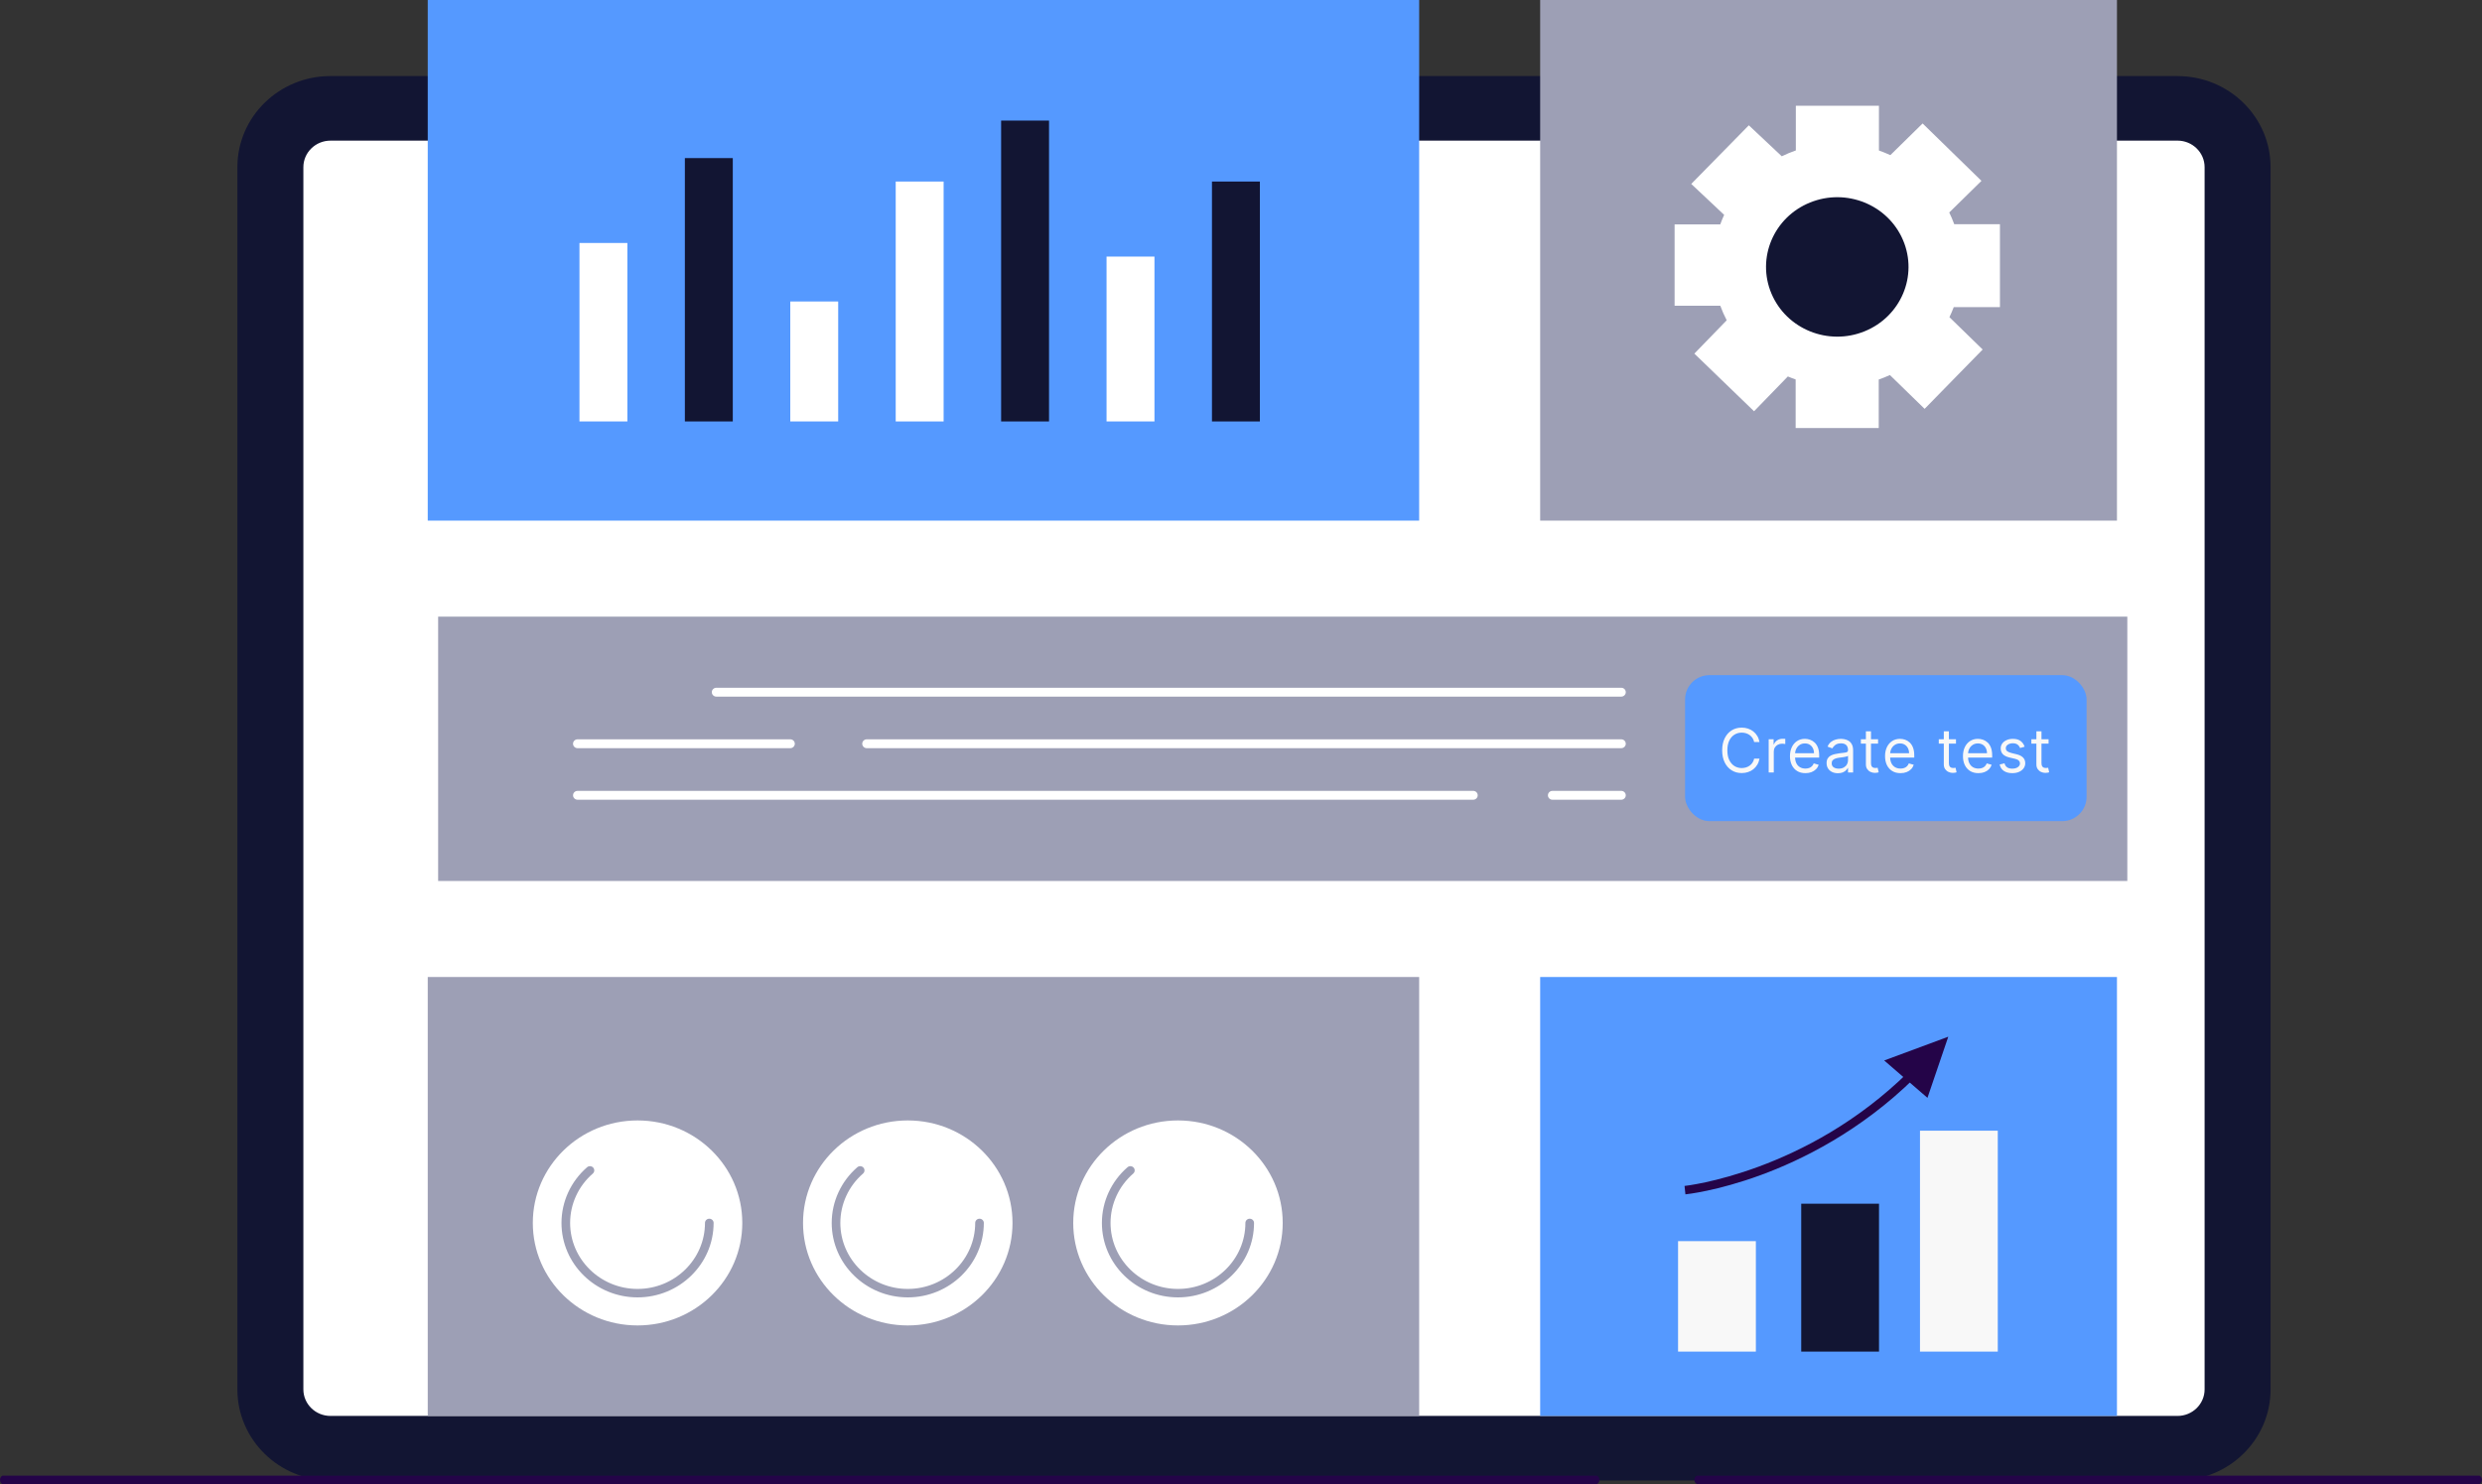 <svg width="408" height="244" viewBox="0 0 408 244" fill="none" xmlns="http://www.w3.org/2000/svg">
<rect x="0" y="0" width="408" height="244" fill="#333333" stroke="none"/>
<g clip-path="url(#clip0_1060_3699)">
<path d="M54.328 17.816H357.943C363.397 17.816 367.823 22.149 367.823 27.488V228.435C367.823 233.773 363.397 238.106 357.943 238.106H54.328C48.874 238.106 44.447 233.773 44.447 228.435V27.488C44.447 22.149 48.874 17.816 54.328 17.816Z" fill="white"/>
<path d="M357.942 23.12C360.401 23.12 362.4 25.076 362.4 27.483V228.43C362.4 230.837 360.401 232.793 357.942 232.793H54.327C51.868 232.793 49.869 230.837 49.869 228.43V27.486C49.869 25.079 51.868 23.123 54.327 23.123H357.942V23.12ZM357.942 12.504H54.327C45.875 12.504 39.023 19.21 39.023 27.483V228.43C39.023 236.703 45.875 243.409 54.327 243.409H357.942C366.394 243.409 373.246 236.703 373.246 228.43V27.486C373.246 19.212 366.394 12.507 357.942 12.507V12.504Z" fill="#121533"/>
<path d="M262.411 243.999H0.504C0.226 243.999 0 243.688 0 243.304C0 242.921 0.226 242.609 0.504 242.609H262.411C262.689 242.609 262.914 242.921 262.914 243.304C262.914 243.688 262.689 243.999 262.411 243.999Z" fill="#240448"/>
<path d="M407.458 243.999H279.075C278.775 243.999 278.531 243.688 278.531 243.304C278.531 242.921 278.775 242.609 279.075 242.609H407.458C407.758 242.609 408.001 242.921 408.001 243.304C408.001 243.688 407.758 243.999 407.458 243.999Z" fill="#240448"/>
<path d="M233.287 160.629H70.314V232.787H233.287V160.629Z" fill="#9D9FB5"/>
<path d="M347.994 160.629H253.178V232.787H347.994V160.629Z" fill="#5599FF"/>
<path d="M347.994 0H253.178V85.594H347.994V0Z" fill="#9D9FB5"/>
<path d="M193.639 217.915C203.148 217.915 210.856 210.37 210.856 201.063C210.856 191.756 203.148 184.211 193.639 184.211C184.13 184.211 176.422 191.756 176.422 201.063C176.422 210.37 184.13 217.915 193.639 217.915Z" fill="white"/>
<path d="M149.223 217.915C158.732 217.915 166.44 210.37 166.44 201.063C166.44 191.756 158.732 184.211 149.223 184.211C139.714 184.211 132.006 191.756 132.006 201.063C132.006 210.37 139.714 217.915 149.223 217.915Z" fill="white"/>
<path d="M104.803 217.915C114.312 217.915 122.02 210.37 122.02 201.063C122.02 191.756 114.312 184.211 104.803 184.211C95.294 184.211 87.586 191.756 87.586 201.063C87.586 210.37 95.294 217.915 104.803 217.915Z" fill="white"/>
<path d="M104.803 213.302C97.909 213.302 92.299 207.813 92.299 201.063C92.299 197.567 93.832 194.229 96.507 191.906C96.799 191.65 97.248 191.678 97.509 191.964C97.77 192.25 97.742 192.689 97.449 192.945C95.078 195.004 93.719 197.961 93.719 201.063C93.719 207.043 98.69 211.912 104.803 211.912C110.916 211.912 115.887 207.046 115.887 201.063C115.887 200.679 116.205 200.368 116.597 200.368C116.989 200.368 117.307 200.679 117.307 201.063C117.307 207.81 111.699 213.302 104.803 213.302Z" fill="#9D9FB5"/>
<path d="M149.223 213.302C142.329 213.302 136.719 207.813 136.719 201.063C136.719 197.567 138.252 194.229 140.927 191.906C141.219 191.65 141.668 191.678 141.929 191.964C142.19 192.25 142.162 192.689 141.869 192.945C139.498 195.004 138.138 197.961 138.138 201.063C138.138 207.043 143.11 211.912 149.223 211.912C155.336 211.912 160.307 207.046 160.307 201.063C160.307 200.679 160.625 200.368 161.017 200.368C161.409 200.368 161.727 200.679 161.727 201.063C161.727 207.81 156.119 213.302 149.223 213.302Z" fill="#9D9FB5"/>
<path d="M193.639 213.302C186.745 213.302 181.135 207.813 181.135 201.063C181.135 197.567 182.668 194.229 185.343 191.906C185.635 191.65 186.084 191.678 186.345 191.964C186.606 192.25 186.578 192.689 186.285 192.945C183.914 195.004 182.554 197.961 182.554 201.063C182.554 207.043 187.526 211.912 193.639 211.912C199.752 211.912 204.723 207.046 204.723 201.063C204.723 200.679 205.041 200.368 205.433 200.368C205.825 200.368 206.143 200.679 206.143 201.063C206.143 207.81 200.535 213.302 193.639 213.302Z" fill="#9D9FB5"/>
<path d="M349.696 101.383H72.023V144.841H349.696V101.383Z" fill="#9D9FB5"/>
<path d="M233.287 0H70.314V85.594H233.287V0Z" fill="#5599FF"/>
<path d="M103.13 39.949H95.254V69.29H103.13V39.949Z" fill="white"/>
<path d="M120.458 25.992H112.582V69.29H120.458V25.992Z" fill="#121533"/>
<path d="M137.786 49.566H129.91V69.289H137.786V49.566Z" fill="white"/>
<path d="M155.116 29.848H147.24V69.291H155.116V29.848Z" fill="white"/>
<path d="M172.444 19.824H164.568V69.291H172.444V19.824Z" fill="#121533"/>
<path d="M189.775 42.184H181.898V69.29H189.775V42.184Z" fill="white"/>
<path d="M207.103 29.848H199.227V69.291H207.103V29.848Z" fill="#121533"/>
<path d="M266.507 114.53H117.756C117.344 114.53 117.012 114.205 117.012 113.802C117.012 113.399 117.344 113.074 117.756 113.074H266.507C266.918 113.074 267.251 113.399 267.251 113.802C267.251 114.205 266.918 114.53 266.507 114.53Z" fill="white"/>
<path d="M266.506 123.007H142.482C142.07 123.007 141.738 122.682 141.738 122.279C141.738 121.876 142.07 121.551 142.482 121.551H266.506C266.918 121.551 267.25 121.876 267.25 122.279C267.25 122.682 266.918 123.007 266.506 123.007Z" fill="white"/>
<path d="M129.909 123.007H94.941C94.529 123.007 94.197 122.682 94.197 122.279C94.197 121.876 94.529 121.551 94.941 121.551H129.909C130.321 121.551 130.653 121.876 130.653 122.279C130.653 122.682 130.321 123.007 129.909 123.007Z" fill="white"/>
<path d="M266.506 131.484H255.197C254.785 131.484 254.453 131.158 254.453 130.755C254.453 130.352 254.785 130.027 255.197 130.027H266.506C266.917 130.027 267.25 130.352 267.25 130.755C267.25 131.158 266.917 131.484 266.506 131.484Z" fill="white"/>
<path d="M242.169 131.484H94.945C94.533 131.484 94.201 131.158 94.201 130.755C94.201 130.352 94.533 130.027 94.945 130.027H242.169C242.58 130.027 242.912 130.352 242.912 130.755C242.912 131.158 242.58 131.484 242.169 131.484Z" fill="white"/>
<path d="M328.757 50.495V36.866H321.245C321.003 36.205 320.731 35.56 320.424 34.935L325.719 29.735L316.046 20.297L310.742 25.505C310.132 25.222 309.504 24.969 308.866 24.744V17.391H295.206V24.733C294.411 25.008 293.642 25.33 292.895 25.694L287.478 20.6L278.014 30.241L283.423 35.327C283.185 35.838 282.972 36.363 282.779 36.897H275.277V50.267H282.79C283.088 51.089 283.44 51.887 283.843 52.657L278.525 58.137L288.338 67.616L293.894 61.891C294.314 62.069 294.74 62.236 295.175 62.386V70.376H308.834V62.397C309.462 62.181 310.072 61.933 310.669 61.661L316.375 67.219L325.915 57.464L320.453 52.145C320.714 51.606 320.952 51.056 321.165 50.492H328.76L328.757 50.495Z" fill="white"/>
<path d="M306.498 54.474C312.473 52.052 315.31 45.348 312.835 39.5C310.36 33.653 303.511 30.875 297.537 33.298C291.562 35.72 288.725 42.424 291.2 48.272C293.674 54.12 300.524 56.897 306.498 54.474Z" fill="#121533"/>
<path d="M296.091 222.215H308.879V197.901H296.091V222.215Z" fill="#121533"/>
<path d="M275.847 222.215H288.635V204.057H275.847V222.215Z" fill="#F8F8F8"/>
<path d="M315.614 222.215H328.402V185.896H315.614V222.215Z" fill="#F8F8F8"/>
<path d="M309.729 174.353L316.844 180.494L320.265 170.445L309.729 174.353Z" fill="#240448"/>
<path d="M277.055 196.362L276.91 194.981C277.109 194.961 296.941 192.791 313.758 176.211L314.766 177.189C305.785 186.043 296.024 190.781 289.417 193.199C282.245 195.823 277.262 196.342 277.055 196.362Z" fill="#240448"/>
<rect x="277" y="111" width="66" height="24" rx="4" fill="#5599FF"/>
<path d="M289.233 122H288.352C288.3 121.747 288.209 121.524 288.079 121.332C287.951 121.141 287.795 120.98 287.61 120.849C287.428 120.717 287.225 120.617 287.003 120.551C286.78 120.485 286.548 120.452 286.307 120.452C285.866 120.452 285.468 120.563 285.11 120.786C284.755 121.008 284.472 121.336 284.261 121.769C284.053 122.202 283.949 122.734 283.949 123.364C283.949 123.993 284.053 124.525 284.261 124.958C284.472 125.391 284.755 125.719 285.11 125.942C285.468 126.164 285.866 126.276 286.307 126.276C286.548 126.276 286.78 126.242 287.003 126.176C287.225 126.11 287.428 126.012 287.61 125.881C287.795 125.749 287.951 125.587 288.079 125.395C288.209 125.201 288.3 124.978 288.352 124.727H289.233C289.167 125.099 289.046 125.432 288.871 125.725C288.696 126.019 288.478 126.268 288.217 126.474C287.957 126.678 287.665 126.833 287.34 126.94C287.018 127.046 286.674 127.099 286.307 127.099C285.687 127.099 285.135 126.948 284.652 126.645C284.169 126.342 283.789 125.911 283.512 125.352C283.235 124.794 283.097 124.131 283.097 123.364C283.097 122.597 283.235 121.934 283.512 121.375C283.789 120.816 284.169 120.385 284.652 120.082C285.135 119.779 285.687 119.628 286.307 119.628C286.674 119.628 287.018 119.681 287.34 119.788C287.665 119.894 287.957 120.05 288.217 120.256C288.478 120.46 288.696 120.709 288.871 121.002C289.046 121.293 289.167 121.626 289.233 122ZM290.742 127V121.545H291.552V122.369H291.609C291.708 122.099 291.888 121.88 292.149 121.712C292.409 121.544 292.703 121.46 293.029 121.46C293.091 121.46 293.168 121.461 293.26 121.464C293.353 121.466 293.422 121.47 293.47 121.474V122.327C293.441 122.32 293.376 122.309 293.274 122.295C293.175 122.278 293.07 122.27 292.958 122.27C292.693 122.27 292.456 122.326 292.248 122.437C292.042 122.546 291.879 122.697 291.758 122.891C291.64 123.083 291.581 123.302 291.581 123.548V127H290.742ZM296.784 127.114C296.258 127.114 295.805 126.998 295.424 126.766C295.045 126.531 294.753 126.205 294.547 125.786C294.343 125.364 294.241 124.874 294.241 124.315C294.241 123.757 294.343 123.264 294.547 122.838C294.753 122.41 295.039 122.076 295.406 121.837C295.776 121.595 296.206 121.474 296.699 121.474C296.983 121.474 297.263 121.522 297.54 121.616C297.817 121.711 298.07 121.865 298.297 122.078C298.524 122.289 298.705 122.568 298.84 122.916C298.975 123.264 299.043 123.693 299.043 124.202V124.557H294.838V123.832H298.19C298.19 123.525 298.129 123.25 298.006 123.009C297.885 122.767 297.712 122.576 297.487 122.437C297.265 122.297 297.002 122.227 296.699 122.227C296.365 122.227 296.076 122.31 295.832 122.476C295.591 122.639 295.405 122.852 295.275 123.115C295.145 123.378 295.08 123.66 295.08 123.96V124.443C295.08 124.855 295.151 125.204 295.293 125.491C295.437 125.775 295.637 125.991 295.893 126.141C296.148 126.287 296.446 126.361 296.784 126.361C297.004 126.361 297.203 126.33 297.381 126.268C297.561 126.205 297.716 126.11 297.846 125.984C297.976 125.857 298.077 125.698 298.148 125.509L298.957 125.736C298.872 126.01 298.729 126.252 298.528 126.46C298.326 126.666 298.078 126.827 297.782 126.943C297.486 127.057 297.153 127.114 296.784 127.114ZM302.123 127.128C301.777 127.128 301.463 127.063 301.181 126.933C300.9 126.8 300.676 126.609 300.51 126.361C300.345 126.11 300.262 125.807 300.262 125.452C300.262 125.139 300.323 124.886 300.446 124.692C300.57 124.495 300.734 124.341 300.94 124.23C301.146 124.119 301.373 124.036 301.622 123.982C301.873 123.925 302.125 123.88 302.378 123.847C302.71 123.804 302.978 123.772 303.184 123.751C303.393 123.727 303.544 123.688 303.639 123.634C303.736 123.579 303.784 123.484 303.784 123.349V123.321C303.784 122.971 303.689 122.698 303.497 122.504C303.307 122.31 303.02 122.213 302.634 122.213C302.234 122.213 301.92 122.301 301.693 122.476C301.466 122.651 301.306 122.838 301.213 123.037L300.418 122.753C300.56 122.421 300.749 122.163 300.986 121.979C301.225 121.792 301.486 121.661 301.767 121.588C302.052 121.512 302.331 121.474 302.606 121.474C302.781 121.474 302.982 121.496 303.209 121.538C303.439 121.579 303.66 121.663 303.873 121.79C304.089 121.918 304.267 122.111 304.409 122.369C304.552 122.627 304.623 122.973 304.623 123.406V127H303.784V126.261H303.742C303.685 126.38 303.59 126.506 303.458 126.641C303.325 126.776 303.149 126.891 302.929 126.986C302.708 127.08 302.44 127.128 302.123 127.128ZM302.25 126.375C302.582 126.375 302.861 126.31 303.088 126.18C303.318 126.049 303.491 125.881 303.607 125.675C303.725 125.469 303.784 125.253 303.784 125.026V124.259C303.749 124.301 303.671 124.34 303.55 124.376C303.432 124.409 303.294 124.438 303.138 124.464C302.984 124.488 302.834 124.509 302.687 124.528C302.543 124.545 302.426 124.559 302.336 124.571C302.118 124.599 301.914 124.646 301.725 124.71C301.538 124.771 301.386 124.865 301.27 124.99C301.157 125.113 301.1 125.281 301.1 125.494C301.1 125.786 301.208 126.006 301.423 126.155C301.641 126.302 301.917 126.375 302.25 126.375ZM308.724 121.545V122.256H305.898V121.545H308.724ZM306.722 120.239H307.56V125.438C307.56 125.674 307.594 125.852 307.663 125.97C307.734 126.086 307.824 126.164 307.932 126.205C308.044 126.242 308.161 126.261 308.284 126.261C308.376 126.261 308.452 126.257 308.511 126.247C308.57 126.235 308.618 126.226 308.653 126.219L308.824 126.972C308.767 126.993 308.688 127.014 308.586 127.036C308.484 127.059 308.355 127.071 308.199 127.071C307.962 127.071 307.73 127.02 307.503 126.918C307.278 126.817 307.091 126.661 306.942 126.453C306.795 126.245 306.722 125.982 306.722 125.665V120.239ZM312.413 127.114C311.888 127.114 311.434 126.998 311.053 126.766C310.674 126.531 310.382 126.205 310.176 125.786C309.973 125.364 309.871 124.874 309.871 124.315C309.871 123.757 309.973 123.264 310.176 122.838C310.382 122.41 310.669 122.076 311.036 121.837C311.405 121.595 311.836 121.474 312.328 121.474C312.612 121.474 312.893 121.522 313.17 121.616C313.447 121.711 313.699 121.865 313.926 122.078C314.153 122.289 314.335 122.568 314.469 122.916C314.604 123.264 314.672 123.693 314.672 124.202V124.557H310.467V123.832H313.82C313.82 123.525 313.758 123.25 313.635 123.009C313.514 122.767 313.341 122.576 313.116 122.437C312.894 122.297 312.631 122.227 312.328 122.227C311.994 122.227 311.705 122.31 311.462 122.476C311.22 122.639 311.034 122.852 310.904 123.115C310.774 123.378 310.709 123.66 310.709 123.96V124.443C310.709 124.855 310.78 125.204 310.922 125.491C311.066 125.775 311.266 125.991 311.522 126.141C311.778 126.287 312.075 126.361 312.413 126.361C312.634 126.361 312.832 126.33 313.01 126.268C313.19 126.205 313.345 126.11 313.475 125.984C313.605 125.857 313.706 125.698 313.777 125.509L314.587 125.736C314.501 126.01 314.358 126.252 314.157 126.46C313.956 126.666 313.707 126.827 313.411 126.943C313.115 127.057 312.783 127.114 312.413 127.114ZM321.531 121.545V122.256H318.705V121.545H321.531ZM319.529 120.239H320.367V125.438C320.367 125.674 320.401 125.852 320.47 125.97C320.541 126.086 320.631 126.164 320.739 126.205C320.851 126.242 320.968 126.261 321.091 126.261C321.183 126.261 321.259 126.257 321.318 126.247C321.378 126.235 321.425 126.226 321.46 126.219L321.631 126.972C321.574 126.993 321.495 127.014 321.393 127.036C321.291 127.059 321.162 127.071 321.006 127.071C320.769 127.071 320.537 127.02 320.31 126.918C320.085 126.817 319.898 126.661 319.749 126.453C319.602 126.245 319.529 125.982 319.529 125.665V120.239ZM325.22 127.114C324.695 127.114 324.241 126.998 323.86 126.766C323.482 126.531 323.189 126.205 322.983 125.786C322.78 125.364 322.678 124.874 322.678 124.315C322.678 123.757 322.78 123.264 322.983 122.838C323.189 122.41 323.476 122.076 323.843 121.837C324.212 121.595 324.643 121.474 325.135 121.474C325.419 121.474 325.7 121.522 325.977 121.616C326.254 121.711 326.506 121.865 326.733 122.078C326.96 122.289 327.142 122.568 327.276 122.916C327.411 123.264 327.479 123.693 327.479 124.202V124.557H323.274V123.832H326.627C326.627 123.525 326.565 123.25 326.442 123.009C326.321 122.767 326.148 122.576 325.924 122.437C325.701 122.297 325.438 122.227 325.135 122.227C324.801 122.227 324.513 122.31 324.269 122.476C324.027 122.639 323.841 122.852 323.711 123.115C323.581 123.378 323.516 123.66 323.516 123.96V124.443C323.516 124.855 323.587 125.204 323.729 125.491C323.873 125.775 324.073 125.991 324.329 126.141C324.585 126.287 324.882 126.361 325.22 126.361C325.441 126.361 325.639 126.33 325.817 126.268C325.997 126.205 326.152 126.11 326.282 125.984C326.412 125.857 326.513 125.698 326.584 125.509L327.394 125.736C327.308 126.01 327.165 126.252 326.964 126.46C326.763 126.666 326.514 126.827 326.218 126.943C325.922 127.057 325.59 127.114 325.22 127.114ZM332.817 122.767L332.065 122.98C332.017 122.855 331.947 122.733 331.855 122.614C331.765 122.494 331.642 122.394 331.486 122.316C331.329 122.238 331.129 122.199 330.886 122.199C330.552 122.199 330.274 122.276 330.051 122.43C329.831 122.581 329.721 122.774 329.721 123.009C329.721 123.217 329.797 123.381 329.948 123.502C330.1 123.623 330.336 123.723 330.658 123.804L331.468 124.003C331.956 124.121 332.319 124.302 332.558 124.546C332.797 124.788 332.917 125.099 332.917 125.48C332.917 125.793 332.827 126.072 332.647 126.318C332.469 126.564 332.221 126.759 331.901 126.901C331.582 127.043 331.21 127.114 330.786 127.114C330.23 127.114 329.769 126.993 329.405 126.751C329.04 126.51 328.809 126.157 328.712 125.693L329.508 125.494C329.583 125.788 329.727 126.008 329.937 126.155C330.15 126.302 330.429 126.375 330.772 126.375C331.163 126.375 331.473 126.292 331.702 126.126C331.934 125.958 332.05 125.757 332.05 125.523C332.05 125.333 331.984 125.175 331.851 125.047C331.719 124.917 331.515 124.82 331.241 124.756L330.332 124.543C329.832 124.424 329.465 124.241 329.231 123.992C328.999 123.741 328.883 123.428 328.883 123.051C328.883 122.743 328.969 122.471 329.142 122.234C329.317 121.998 329.555 121.812 329.856 121.677C330.159 121.542 330.502 121.474 330.886 121.474C331.425 121.474 331.849 121.593 332.157 121.83C332.467 122.066 332.687 122.379 332.817 122.767ZM336.751 121.545V122.256H333.924V121.545H336.751ZM334.748 120.239H335.586V125.438C335.586 125.674 335.62 125.852 335.689 125.97C335.76 126.086 335.85 126.164 335.959 126.205C336.07 126.242 336.187 126.261 336.31 126.261C336.403 126.261 336.478 126.257 336.537 126.247C336.597 126.235 336.644 126.226 336.68 126.219L336.85 126.972C336.793 126.993 336.714 127.014 336.612 127.036C336.51 127.059 336.381 127.071 336.225 127.071C335.988 127.071 335.756 127.02 335.529 126.918C335.304 126.817 335.117 126.661 334.968 126.453C334.821 126.245 334.748 125.982 334.748 125.665V120.239Z" fill="#F8F8F8"/>
</g>
<defs>
<clipPath id="clip0_1060_3699">
<rect width="408" height="244" fill="white"/>
</clipPath>
</defs>
</svg>
